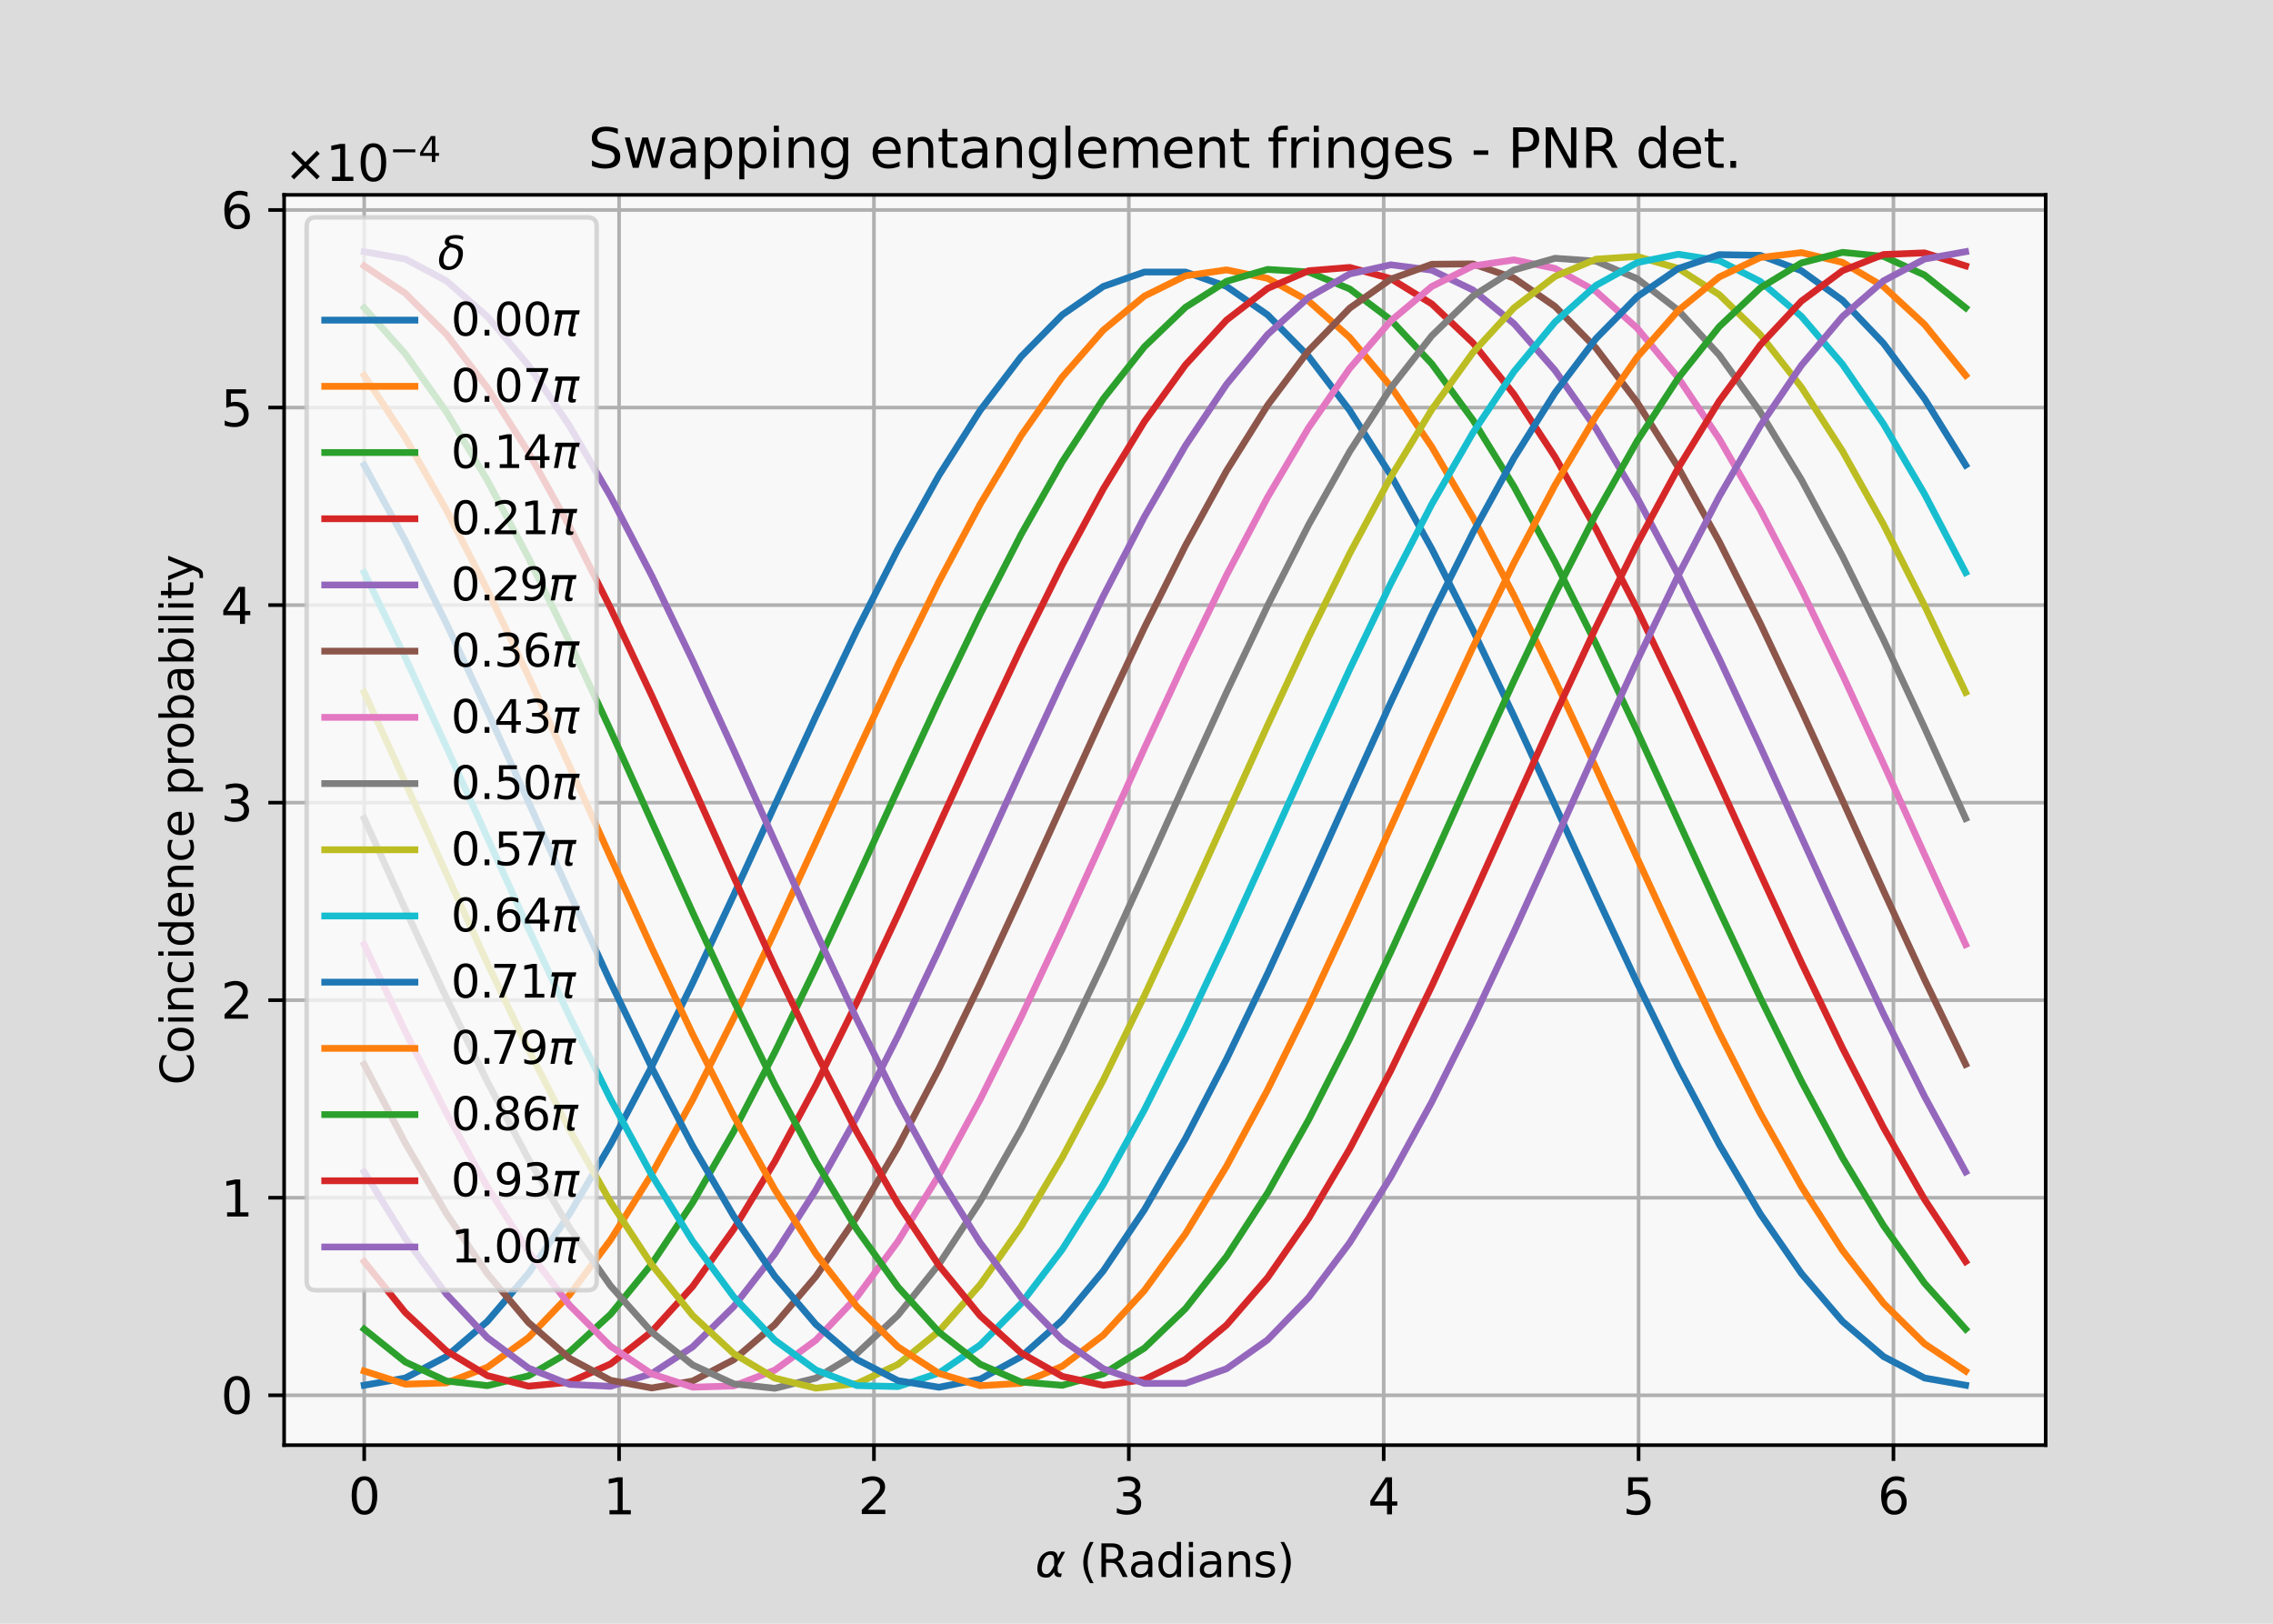 <?xml version="1.0" encoding="utf-8" standalone="no"?>
<!DOCTYPE svg PUBLIC "-//W3C//DTD SVG 1.1//EN"
  "http://www.w3.org/Graphics/SVG/1.1/DTD/svg11.dtd">
<svg xmlns:xlink="http://www.w3.org/1999/xlink" width="504pt" height="360pt" viewBox="0 0 504 360" xmlns="http://www.w3.org/2000/svg" version="1.1">
 <defs>
  <style type="text/css">*{stroke-linejoin: round; stroke-linecap: butt}</style>
 </defs>
 <g id="figure_1">
  <g id="patch_1">
   <path d="M 0 360 
L 504 360 
L 504 0 
L 0 0 
z
" style="fill: #dcdcdc"/>
  </g>
  <g id="axes_1">
   <g id="patch_2">
    <path d="M 63 320.4 
L 453.6 320.4 
L 453.6 43.2 
L 63 43.2 
z
" style="fill: #f8f8f8"/>
   </g>
   <g id="matplotlib.axis_1">
    <g id="xtick_1">
     <g id="line2d_1">
      <path d="M 80.755 320.4 
L 80.755 43.2 
" clip-path="url(#p6827770c0c)" style="fill: none; stroke: #b0b0b0; stroke-width: 0.8; stroke-linecap: square"/>
     </g>
     <g id="line2d_2">
      <defs>
       <path id="m69d42d9e24" d="M 0 0 
L 0 3.5 
" style="stroke: #000000; stroke-width: 0.8"/>
      </defs>
      <g>
       <use xlink:href="#m69d42d9e24" x="80.755" y="320.4" style="stroke: #000000; stroke-width: 0.8"/>
      </g>
     </g>
     <g id="text_1">
      <!-- $\mathdefault{0}$ -->
      <g transform="translate(77.235 335.758) scale(0.11 -0.11)">
       <defs>
        <path id="DejaVuSans-30" d="M 2034 4250 
Q 1547 4250 1301 3770 
Q 1056 3291 1056 2328 
Q 1056 1369 1301 889 
Q 1547 409 2034 409 
Q 2525 409 2770 889 
Q 3016 1369 3016 2328 
Q 3016 3291 2770 3770 
Q 2525 4250 2034 4250 
z
M 2034 4750 
Q 2819 4750 3233 4129 
Q 3647 3509 3647 2328 
Q 3647 1150 3233 529 
Q 2819 -91 2034 -91 
Q 1250 -91 836 529 
Q 422 1150 422 2328 
Q 422 3509 836 4129 
Q 1250 4750 2034 4750 
z
" transform="scale(0.016)"/>
       </defs>
       <use xlink:href="#DejaVuSans-30" transform="translate(0 0.781)"/>
      </g>
     </g>
    </g>
    <g id="xtick_2">
     <g id="line2d_3">
      <path d="M 137.269 320.4 
L 137.269 43.2 
" clip-path="url(#p6827770c0c)" style="fill: none; stroke: #b0b0b0; stroke-width: 0.8; stroke-linecap: square"/>
     </g>
     <g id="line2d_4">
      <g>
       <use xlink:href="#m69d42d9e24" x="137.269" y="320.4" style="stroke: #000000; stroke-width: 0.8"/>
      </g>
     </g>
     <g id="text_2">
      <!-- $\mathdefault{1}$ -->
      <g transform="translate(133.749 335.758) scale(0.11 -0.11)">
       <defs>
        <path id="DejaVuSans-31" d="M 794 531 
L 1825 531 
L 1825 4091 
L 703 3866 
L 703 4441 
L 1819 4666 
L 2450 4666 
L 2450 531 
L 3481 531 
L 3481 0 
L 794 0 
L 794 531 
z
" transform="scale(0.016)"/>
       </defs>
       <use xlink:href="#DejaVuSans-31" transform="translate(0 0.094)"/>
      </g>
     </g>
    </g>
    <g id="xtick_3">
     <g id="line2d_5">
      <path d="M 193.783 320.4 
L 193.783 43.2 
" clip-path="url(#p6827770c0c)" style="fill: none; stroke: #b0b0b0; stroke-width: 0.8; stroke-linecap: square"/>
     </g>
     <g id="line2d_6">
      <g>
       <use xlink:href="#m69d42d9e24" x="193.783" y="320.4" style="stroke: #000000; stroke-width: 0.8"/>
      </g>
     </g>
     <g id="text_3">
      <!-- $\mathdefault{2}$ -->
      <g transform="translate(190.263 335.758) scale(0.11 -0.11)">
       <defs>
        <path id="DejaVuSans-32" d="M 1228 531 
L 3431 531 
L 3431 0 
L 469 0 
L 469 531 
Q 828 903 1448 1529 
Q 2069 2156 2228 2338 
Q 2531 2678 2651 2914 
Q 2772 3150 2772 3378 
Q 2772 3750 2511 3984 
Q 2250 4219 1831 4219 
Q 1534 4219 1204 4116 
Q 875 4013 500 3803 
L 500 4441 
Q 881 4594 1212 4672 
Q 1544 4750 1819 4750 
Q 2544 4750 2975 4387 
Q 3406 4025 3406 3419 
Q 3406 3131 3298 2873 
Q 3191 2616 2906 2266 
Q 2828 2175 2409 1742 
Q 1991 1309 1228 531 
z
" transform="scale(0.016)"/>
       </defs>
       <use xlink:href="#DejaVuSans-32" transform="translate(0 0.781)"/>
      </g>
     </g>
    </g>
    <g id="xtick_4">
     <g id="line2d_7">
      <path d="M 250.298 320.4 
L 250.298 43.2 
" clip-path="url(#p6827770c0c)" style="fill: none; stroke: #b0b0b0; stroke-width: 0.8; stroke-linecap: square"/>
     </g>
     <g id="line2d_8">
      <g>
       <use xlink:href="#m69d42d9e24" x="250.298" y="320.4" style="stroke: #000000; stroke-width: 0.8"/>
      </g>
     </g>
     <g id="text_4">
      <!-- $\mathdefault{3}$ -->
      <g transform="translate(246.778 335.758) scale(0.11 -0.11)">
       <defs>
        <path id="DejaVuSans-33" d="M 2597 2516 
Q 3050 2419 3304 2112 
Q 3559 1806 3559 1356 
Q 3559 666 3084 287 
Q 2609 -91 1734 -91 
Q 1441 -91 1130 -33 
Q 819 25 488 141 
L 488 750 
Q 750 597 1062 519 
Q 1375 441 1716 441 
Q 2309 441 2620 675 
Q 2931 909 2931 1356 
Q 2931 1769 2642 2001 
Q 2353 2234 1838 2234 
L 1294 2234 
L 1294 2753 
L 1863 2753 
Q 2328 2753 2575 2939 
Q 2822 3125 2822 3475 
Q 2822 3834 2567 4026 
Q 2313 4219 1838 4219 
Q 1578 4219 1281 4162 
Q 984 4106 628 3988 
L 628 4550 
Q 988 4650 1302 4700 
Q 1616 4750 1894 4750 
Q 2613 4750 3031 4423 
Q 3450 4097 3450 3541 
Q 3450 3153 3228 2886 
Q 3006 2619 2597 2516 
z
" transform="scale(0.016)"/>
       </defs>
       <use xlink:href="#DejaVuSans-33" transform="translate(0 0.781)"/>
      </g>
     </g>
    </g>
    <g id="xtick_5">
     <g id="line2d_9">
      <path d="M 306.812 320.4 
L 306.812 43.2 
" clip-path="url(#p6827770c0c)" style="fill: none; stroke: #b0b0b0; stroke-width: 0.8; stroke-linecap: square"/>
     </g>
     <g id="line2d_10">
      <g>
       <use xlink:href="#m69d42d9e24" x="306.812" y="320.4" style="stroke: #000000; stroke-width: 0.8"/>
      </g>
     </g>
     <g id="text_5">
      <!-- $\mathdefault{4}$ -->
      <g transform="translate(303.292 335.758) scale(0.11 -0.11)">
       <defs>
        <path id="DejaVuSans-34" d="M 2419 4116 
L 825 1625 
L 2419 1625 
L 2419 4116 
z
M 2253 4666 
L 3047 4666 
L 3047 1625 
L 3713 1625 
L 3713 1100 
L 3047 1100 
L 3047 0 
L 2419 0 
L 2419 1100 
L 313 1100 
L 313 1709 
L 2253 4666 
z
" transform="scale(0.016)"/>
       </defs>
       <use xlink:href="#DejaVuSans-34" transform="translate(0 0.094)"/>
      </g>
     </g>
    </g>
    <g id="xtick_6">
     <g id="line2d_11">
      <path d="M 363.327 320.4 
L 363.327 43.2 
" clip-path="url(#p6827770c0c)" style="fill: none; stroke: #b0b0b0; stroke-width: 0.8; stroke-linecap: square"/>
     </g>
     <g id="line2d_12">
      <g>
       <use xlink:href="#m69d42d9e24" x="363.327" y="320.4" style="stroke: #000000; stroke-width: 0.8"/>
      </g>
     </g>
     <g id="text_6">
      <!-- $\mathdefault{5}$ -->
      <g transform="translate(359.807 335.758) scale(0.11 -0.11)">
       <defs>
        <path id="DejaVuSans-35" d="M 691 4666 
L 3169 4666 
L 3169 4134 
L 1269 4134 
L 1269 2991 
Q 1406 3038 1543 3061 
Q 1681 3084 1819 3084 
Q 2600 3084 3056 2656 
Q 3513 2228 3513 1497 
Q 3513 744 3044 326 
Q 2575 -91 1722 -91 
Q 1428 -91 1123 -41 
Q 819 9 494 109 
L 494 744 
Q 775 591 1075 516 
Q 1375 441 1709 441 
Q 2250 441 2565 725 
Q 2881 1009 2881 1497 
Q 2881 1984 2565 2268 
Q 2250 2553 1709 2553 
Q 1456 2553 1204 2497 
Q 953 2441 691 2322 
L 691 4666 
z
" transform="scale(0.016)"/>
       </defs>
       <use xlink:href="#DejaVuSans-35" transform="translate(0 0.094)"/>
      </g>
     </g>
    </g>
    <g id="xtick_7">
     <g id="line2d_13">
      <path d="M 419.841 320.4 
L 419.841 43.2 
" clip-path="url(#p6827770c0c)" style="fill: none; stroke: #b0b0b0; stroke-width: 0.8; stroke-linecap: square"/>
     </g>
     <g id="line2d_14">
      <g>
       <use xlink:href="#m69d42d9e24" x="419.841" y="320.4" style="stroke: #000000; stroke-width: 0.8"/>
      </g>
     </g>
     <g id="text_7">
      <!-- $\mathdefault{6}$ -->
      <g transform="translate(416.321 335.758) scale(0.11 -0.11)">
       <defs>
        <path id="DejaVuSans-36" d="M 2113 2584 
Q 1688 2584 1439 2293 
Q 1191 2003 1191 1497 
Q 1191 994 1439 701 
Q 1688 409 2113 409 
Q 2538 409 2786 701 
Q 3034 994 3034 1497 
Q 3034 2003 2786 2293 
Q 2538 2584 2113 2584 
z
M 3366 4563 
L 3366 3988 
Q 3128 4100 2886 4159 
Q 2644 4219 2406 4219 
Q 1781 4219 1451 3797 
Q 1122 3375 1075 2522 
Q 1259 2794 1537 2939 
Q 1816 3084 2150 3084 
Q 2853 3084 3261 2657 
Q 3669 2231 3669 1497 
Q 3669 778 3244 343 
Q 2819 -91 2113 -91 
Q 1303 -91 875 529 
Q 447 1150 447 2328 
Q 447 3434 972 4092 
Q 1497 4750 2381 4750 
Q 2619 4750 2861 4703 
Q 3103 4656 3366 4563 
z
" transform="scale(0.016)"/>
       </defs>
       <use xlink:href="#DejaVuSans-36" transform="translate(0 0.781)"/>
      </g>
     </g>
    </g>
    <g id="text_8">
     <!-- $\alpha$ (Radians) -->
     <g transform="translate(229.55 349.644) scale(0.1 -0.1)">
      <defs>
       <path id="DejaVuSans-Oblique-3b1" d="M 2619 1628 
L 2622 2350 
Q 2625 3088 2069 3091 
Q 1653 3094 1394 2747 
Q 1069 2319 959 1747 
Q 825 1059 994 731 
Q 1169 397 1547 397 
Q 1966 397 2319 1063 
L 2619 1628 
z
M 2166 3578 
Q 3141 3594 3128 2584 
Q 3128 2584 3616 3500 
L 4128 3500 
L 3119 1603 
L 3109 919 
Q 3109 766 3194 638 
Q 3291 488 3391 488 
L 3669 488 
L 3575 0 
L 3228 0 
Q 2934 0 2722 263 
Q 2622 394 2619 669 
Q 2416 334 2066 50 
Q 1900 -81 1453 -78 
Q 722 -72 456 397 
Q 184 884 353 1747 
Q 534 2675 1009 3097 
Q 1544 3569 2166 3578 
z
" transform="scale(0.016)"/>
       <path id="DejaVuSans-20" transform="scale(0.016)"/>
       <path id="DejaVuSans-28" d="M 1984 4856 
Q 1566 4138 1362 3434 
Q 1159 2731 1159 2009 
Q 1159 1288 1364 580 
Q 1569 -128 1984 -844 
L 1484 -844 
Q 1016 -109 783 600 
Q 550 1309 550 2009 
Q 550 2706 781 3412 
Q 1013 4119 1484 4856 
L 1984 4856 
z
" transform="scale(0.016)"/>
       <path id="DejaVuSans-52" d="M 2841 2188 
Q 3044 2119 3236 1894 
Q 3428 1669 3622 1275 
L 4263 0 
L 3584 0 
L 2988 1197 
Q 2756 1666 2539 1819 
Q 2322 1972 1947 1972 
L 1259 1972 
L 1259 0 
L 628 0 
L 628 4666 
L 2053 4666 
Q 2853 4666 3247 4331 
Q 3641 3997 3641 3322 
Q 3641 2881 3436 2590 
Q 3231 2300 2841 2188 
z
M 1259 4147 
L 1259 2491 
L 2053 2491 
Q 2509 2491 2742 2702 
Q 2975 2913 2975 3322 
Q 2975 3731 2742 3939 
Q 2509 4147 2053 4147 
L 1259 4147 
z
" transform="scale(0.016)"/>
       <path id="DejaVuSans-61" d="M 2194 1759 
Q 1497 1759 1228 1600 
Q 959 1441 959 1056 
Q 959 750 1161 570 
Q 1363 391 1709 391 
Q 2188 391 2477 730 
Q 2766 1069 2766 1631 
L 2766 1759 
L 2194 1759 
z
M 3341 1997 
L 3341 0 
L 2766 0 
L 2766 531 
Q 2569 213 2275 61 
Q 1981 -91 1556 -91 
Q 1019 -91 701 211 
Q 384 513 384 1019 
Q 384 1609 779 1909 
Q 1175 2209 1959 2209 
L 2766 2209 
L 2766 2266 
Q 2766 2663 2505 2880 
Q 2244 3097 1772 3097 
Q 1472 3097 1187 3025 
Q 903 2953 641 2809 
L 641 3341 
Q 956 3463 1253 3523 
Q 1550 3584 1831 3584 
Q 2591 3584 2966 3190 
Q 3341 2797 3341 1997 
z
" transform="scale(0.016)"/>
       <path id="DejaVuSans-64" d="M 2906 2969 
L 2906 4863 
L 3481 4863 
L 3481 0 
L 2906 0 
L 2906 525 
Q 2725 213 2448 61 
Q 2172 -91 1784 -91 
Q 1150 -91 751 415 
Q 353 922 353 1747 
Q 353 2572 751 3078 
Q 1150 3584 1784 3584 
Q 2172 3584 2448 3432 
Q 2725 3281 2906 2969 
z
M 947 1747 
Q 947 1113 1208 752 
Q 1469 391 1925 391 
Q 2381 391 2643 752 
Q 2906 1113 2906 1747 
Q 2906 2381 2643 2742 
Q 2381 3103 1925 3103 
Q 1469 3103 1208 2742 
Q 947 2381 947 1747 
z
" transform="scale(0.016)"/>
       <path id="DejaVuSans-69" d="M 603 3500 
L 1178 3500 
L 1178 0 
L 603 0 
L 603 3500 
z
M 603 4863 
L 1178 4863 
L 1178 4134 
L 603 4134 
L 603 4863 
z
" transform="scale(0.016)"/>
       <path id="DejaVuSans-6e" d="M 3513 2113 
L 3513 0 
L 2938 0 
L 2938 2094 
Q 2938 2591 2744 2837 
Q 2550 3084 2163 3084 
Q 1697 3084 1428 2787 
Q 1159 2491 1159 1978 
L 1159 0 
L 581 0 
L 581 3500 
L 1159 3500 
L 1159 2956 
Q 1366 3272 1645 3428 
Q 1925 3584 2291 3584 
Q 2894 3584 3203 3211 
Q 3513 2838 3513 2113 
z
" transform="scale(0.016)"/>
       <path id="DejaVuSans-73" d="M 2834 3397 
L 2834 2853 
Q 2591 2978 2328 3040 
Q 2066 3103 1784 3103 
Q 1356 3103 1142 2972 
Q 928 2841 928 2578 
Q 928 2378 1081 2264 
Q 1234 2150 1697 2047 
L 1894 2003 
Q 2506 1872 2764 1633 
Q 3022 1394 3022 966 
Q 3022 478 2636 193 
Q 2250 -91 1575 -91 
Q 1294 -91 989 -36 
Q 684 19 347 128 
L 347 722 
Q 666 556 975 473 
Q 1284 391 1588 391 
Q 1994 391 2212 530 
Q 2431 669 2431 922 
Q 2431 1156 2273 1281 
Q 2116 1406 1581 1522 
L 1381 1569 
Q 847 1681 609 1914 
Q 372 2147 372 2553 
Q 372 3047 722 3315 
Q 1072 3584 1716 3584 
Q 2034 3584 2315 3537 
Q 2597 3491 2834 3397 
z
" transform="scale(0.016)"/>
       <path id="DejaVuSans-29" d="M 513 4856 
L 1013 4856 
Q 1481 4119 1714 3412 
Q 1947 2706 1947 2009 
Q 1947 1309 1714 600 
Q 1481 -109 1013 -844 
L 513 -844 
Q 928 -128 1133 580 
Q 1338 1288 1338 2009 
Q 1338 2731 1133 3434 
Q 928 4138 513 4856 
z
" transform="scale(0.016)"/>
      </defs>
      <use xlink:href="#DejaVuSans-Oblique-3b1" transform="translate(0 0.016)"/>
      <use xlink:href="#DejaVuSans-20" transform="translate(65.918 0.016)"/>
      <use xlink:href="#DejaVuSans-28" transform="translate(97.705 0.016)"/>
      <use xlink:href="#DejaVuSans-52" transform="translate(136.719 0.016)"/>
      <use xlink:href="#DejaVuSans-61" transform="translate(206.201 0.016)"/>
      <use xlink:href="#DejaVuSans-64" transform="translate(267.48 0.016)"/>
      <use xlink:href="#DejaVuSans-69" transform="translate(330.957 0.016)"/>
      <use xlink:href="#DejaVuSans-61" transform="translate(358.74 0.016)"/>
      <use xlink:href="#DejaVuSans-6e" transform="translate(420.02 0.016)"/>
      <use xlink:href="#DejaVuSans-73" transform="translate(483.398 0.016)"/>
      <use xlink:href="#DejaVuSans-29" transform="translate(535.498 0.016)"/>
     </g>
    </g>
   </g>
   <g id="matplotlib.axis_2">
    <g id="ytick_1">
     <g id="line2d_15">
      <path d="M 63 309.345 
L 453.6 309.345 
" clip-path="url(#p6827770c0c)" style="fill: none; stroke: #b0b0b0; stroke-width: 0.8; stroke-linecap: square"/>
     </g>
     <g id="line2d_16">
      <defs>
       <path id="m223b03f56e" d="M 0 0 
L -3.5 0 
" style="stroke: #000000; stroke-width: 0.8"/>
      </defs>
      <g>
       <use xlink:href="#m223b03f56e" x="63" y="309.345" style="stroke: #000000; stroke-width: 0.8"/>
      </g>
     </g>
     <g id="text_9">
      <!-- $\mathdefault{0}$ -->
      <g transform="translate(48.96 313.524) scale(0.11 -0.11)">
       <use xlink:href="#DejaVuSans-30" transform="translate(0 0.781)"/>
      </g>
     </g>
    </g>
    <g id="ytick_2">
     <g id="line2d_17">
      <path d="M 63 265.547 
L 453.6 265.547 
" clip-path="url(#p6827770c0c)" style="fill: none; stroke: #b0b0b0; stroke-width: 0.8; stroke-linecap: square"/>
     </g>
     <g id="line2d_18">
      <g>
       <use xlink:href="#m223b03f56e" x="63" y="265.547" style="stroke: #000000; stroke-width: 0.8"/>
      </g>
     </g>
     <g id="text_10">
      <!-- $\mathdefault{1}$ -->
      <g transform="translate(48.96 269.727) scale(0.11 -0.11)">
       <use xlink:href="#DejaVuSans-31" transform="translate(0 0.094)"/>
      </g>
     </g>
    </g>
    <g id="ytick_3">
     <g id="line2d_19">
      <path d="M 63 221.75 
L 453.6 221.75 
" clip-path="url(#p6827770c0c)" style="fill: none; stroke: #b0b0b0; stroke-width: 0.8; stroke-linecap: square"/>
     </g>
     <g id="line2d_20">
      <g>
       <use xlink:href="#m223b03f56e" x="63" y="221.75" style="stroke: #000000; stroke-width: 0.8"/>
      </g>
     </g>
     <g id="text_11">
      <!-- $\mathdefault{2}$ -->
      <g transform="translate(48.96 225.929) scale(0.11 -0.11)">
       <use xlink:href="#DejaVuSans-32" transform="translate(0 0.781)"/>
      </g>
     </g>
    </g>
    <g id="ytick_4">
     <g id="line2d_21">
      <path d="M 63 177.952 
L 453.6 177.952 
" clip-path="url(#p6827770c0c)" style="fill: none; stroke: #b0b0b0; stroke-width: 0.8; stroke-linecap: square"/>
     </g>
     <g id="line2d_22">
      <g>
       <use xlink:href="#m223b03f56e" x="63" y="177.952" style="stroke: #000000; stroke-width: 0.8"/>
      </g>
     </g>
     <g id="text_12">
      <!-- $\mathdefault{3}$ -->
      <g transform="translate(48.96 182.131) scale(0.11 -0.11)">
       <use xlink:href="#DejaVuSans-33" transform="translate(0 0.781)"/>
      </g>
     </g>
    </g>
    <g id="ytick_5">
     <g id="line2d_23">
      <path d="M 63 134.155 
L 453.6 134.155 
" clip-path="url(#p6827770c0c)" style="fill: none; stroke: #b0b0b0; stroke-width: 0.8; stroke-linecap: square"/>
     </g>
     <g id="line2d_24">
      <g>
       <use xlink:href="#m223b03f56e" x="63" y="134.155" style="stroke: #000000; stroke-width: 0.8"/>
      </g>
     </g>
     <g id="text_13">
      <!-- $\mathdefault{4}$ -->
      <g transform="translate(48.96 138.334) scale(0.11 -0.11)">
       <use xlink:href="#DejaVuSans-34" transform="translate(0 0.094)"/>
      </g>
     </g>
    </g>
    <g id="ytick_6">
     <g id="line2d_25">
      <path d="M 63 90.357 
L 453.6 90.357 
" clip-path="url(#p6827770c0c)" style="fill: none; stroke: #b0b0b0; stroke-width: 0.8; stroke-linecap: square"/>
     </g>
     <g id="line2d_26">
      <g>
       <use xlink:href="#m223b03f56e" x="63" y="90.357" style="stroke: #000000; stroke-width: 0.8"/>
      </g>
     </g>
     <g id="text_14">
      <!-- $\mathdefault{5}$ -->
      <g transform="translate(48.96 94.536) scale(0.11 -0.11)">
       <use xlink:href="#DejaVuSans-35" transform="translate(0 0.094)"/>
      </g>
     </g>
    </g>
    <g id="ytick_7">
     <g id="line2d_27">
      <path d="M 63 46.559 
L 453.6 46.559 
" clip-path="url(#p6827770c0c)" style="fill: none; stroke: #b0b0b0; stroke-width: 0.8; stroke-linecap: square"/>
     </g>
     <g id="line2d_28">
      <g>
       <use xlink:href="#m223b03f56e" x="63" y="46.559" style="stroke: #000000; stroke-width: 0.8"/>
      </g>
     </g>
     <g id="text_15">
      <!-- $\mathdefault{6}$ -->
      <g transform="translate(48.96 50.739) scale(0.11 -0.11)">
       <use xlink:href="#DejaVuSans-36" transform="translate(0 0.781)"/>
      </g>
     </g>
    </g>
    <g id="text_16">
     <!-- Coincidence probability -->
     <g transform="translate(42.88 240.557) rotate(-90) scale(0.1 -0.1)">
      <defs>
       <path id="DejaVuSans-43" d="M 4122 4306 
L 4122 3641 
Q 3803 3938 3442 4084 
Q 3081 4231 2675 4231 
Q 1875 4231 1450 3742 
Q 1025 3253 1025 2328 
Q 1025 1406 1450 917 
Q 1875 428 2675 428 
Q 3081 428 3442 575 
Q 3803 722 4122 1019 
L 4122 359 
Q 3791 134 3420 21 
Q 3050 -91 2638 -91 
Q 1578 -91 968 557 
Q 359 1206 359 2328 
Q 359 3453 968 4101 
Q 1578 4750 2638 4750 
Q 3056 4750 3426 4639 
Q 3797 4528 4122 4306 
z
" transform="scale(0.016)"/>
       <path id="DejaVuSans-6f" d="M 1959 3097 
Q 1497 3097 1228 2736 
Q 959 2375 959 1747 
Q 959 1119 1226 758 
Q 1494 397 1959 397 
Q 2419 397 2687 759 
Q 2956 1122 2956 1747 
Q 2956 2369 2687 2733 
Q 2419 3097 1959 3097 
z
M 1959 3584 
Q 2709 3584 3137 3096 
Q 3566 2609 3566 1747 
Q 3566 888 3137 398 
Q 2709 -91 1959 -91 
Q 1206 -91 779 398 
Q 353 888 353 1747 
Q 353 2609 779 3096 
Q 1206 3584 1959 3584 
z
" transform="scale(0.016)"/>
       <path id="DejaVuSans-63" d="M 3122 3366 
L 3122 2828 
Q 2878 2963 2633 3030 
Q 2388 3097 2138 3097 
Q 1578 3097 1268 2742 
Q 959 2388 959 1747 
Q 959 1106 1268 751 
Q 1578 397 2138 397 
Q 2388 397 2633 464 
Q 2878 531 3122 666 
L 3122 134 
Q 2881 22 2623 -34 
Q 2366 -91 2075 -91 
Q 1284 -91 818 406 
Q 353 903 353 1747 
Q 353 2603 823 3093 
Q 1294 3584 2113 3584 
Q 2378 3584 2631 3529 
Q 2884 3475 3122 3366 
z
" transform="scale(0.016)"/>
       <path id="DejaVuSans-65" d="M 3597 1894 
L 3597 1613 
L 953 1613 
Q 991 1019 1311 708 
Q 1631 397 2203 397 
Q 2534 397 2845 478 
Q 3156 559 3463 722 
L 3463 178 
Q 3153 47 2828 -22 
Q 2503 -91 2169 -91 
Q 1331 -91 842 396 
Q 353 884 353 1716 
Q 353 2575 817 3079 
Q 1281 3584 2069 3584 
Q 2775 3584 3186 3129 
Q 3597 2675 3597 1894 
z
M 3022 2063 
Q 3016 2534 2758 2815 
Q 2500 3097 2075 3097 
Q 1594 3097 1305 2825 
Q 1016 2553 972 2059 
L 3022 2063 
z
" transform="scale(0.016)"/>
       <path id="DejaVuSans-70" d="M 1159 525 
L 1159 -1331 
L 581 -1331 
L 581 3500 
L 1159 3500 
L 1159 2969 
Q 1341 3281 1617 3432 
Q 1894 3584 2278 3584 
Q 2916 3584 3314 3078 
Q 3713 2572 3713 1747 
Q 3713 922 3314 415 
Q 2916 -91 2278 -91 
Q 1894 -91 1617 61 
Q 1341 213 1159 525 
z
M 3116 1747 
Q 3116 2381 2855 2742 
Q 2594 3103 2138 3103 
Q 1681 3103 1420 2742 
Q 1159 2381 1159 1747 
Q 1159 1113 1420 752 
Q 1681 391 2138 391 
Q 2594 391 2855 752 
Q 3116 1113 3116 1747 
z
" transform="scale(0.016)"/>
       <path id="DejaVuSans-72" d="M 2631 2963 
Q 2534 3019 2420 3045 
Q 2306 3072 2169 3072 
Q 1681 3072 1420 2755 
Q 1159 2438 1159 1844 
L 1159 0 
L 581 0 
L 581 3500 
L 1159 3500 
L 1159 2956 
Q 1341 3275 1631 3429 
Q 1922 3584 2338 3584 
Q 2397 3584 2469 3576 
Q 2541 3569 2628 3553 
L 2631 2963 
z
" transform="scale(0.016)"/>
       <path id="DejaVuSans-62" d="M 3116 1747 
Q 3116 2381 2855 2742 
Q 2594 3103 2138 3103 
Q 1681 3103 1420 2742 
Q 1159 2381 1159 1747 
Q 1159 1113 1420 752 
Q 1681 391 2138 391 
Q 2594 391 2855 752 
Q 3116 1113 3116 1747 
z
M 1159 2969 
Q 1341 3281 1617 3432 
Q 1894 3584 2278 3584 
Q 2916 3584 3314 3078 
Q 3713 2572 3713 1747 
Q 3713 922 3314 415 
Q 2916 -91 2278 -91 
Q 1894 -91 1617 61 
Q 1341 213 1159 525 
L 1159 0 
L 581 0 
L 581 4863 
L 1159 4863 
L 1159 2969 
z
" transform="scale(0.016)"/>
       <path id="DejaVuSans-6c" d="M 603 4863 
L 1178 4863 
L 1178 0 
L 603 0 
L 603 4863 
z
" transform="scale(0.016)"/>
       <path id="DejaVuSans-74" d="M 1172 4494 
L 1172 3500 
L 2356 3500 
L 2356 3053 
L 1172 3053 
L 1172 1153 
Q 1172 725 1289 603 
Q 1406 481 1766 481 
L 2356 481 
L 2356 0 
L 1766 0 
Q 1100 0 847 248 
Q 594 497 594 1153 
L 594 3053 
L 172 3053 
L 172 3500 
L 594 3500 
L 594 4494 
L 1172 4494 
z
" transform="scale(0.016)"/>
       <path id="DejaVuSans-79" d="M 2059 -325 
Q 1816 -950 1584 -1140 
Q 1353 -1331 966 -1331 
L 506 -1331 
L 506 -850 
L 844 -850 
Q 1081 -850 1212 -737 
Q 1344 -625 1503 -206 
L 1606 56 
L 191 3500 
L 800 3500 
L 1894 763 
L 2988 3500 
L 3597 3500 
L 2059 -325 
z
" transform="scale(0.016)"/>
      </defs>
      <use xlink:href="#DejaVuSans-43"/>
      <use xlink:href="#DejaVuSans-6f" x="69.824"/>
      <use xlink:href="#DejaVuSans-69" x="131.006"/>
      <use xlink:href="#DejaVuSans-6e" x="158.789"/>
      <use xlink:href="#DejaVuSans-63" x="222.168"/>
      <use xlink:href="#DejaVuSans-69" x="277.148"/>
      <use xlink:href="#DejaVuSans-64" x="304.932"/>
      <use xlink:href="#DejaVuSans-65" x="368.408"/>
      <use xlink:href="#DejaVuSans-6e" x="429.932"/>
      <use xlink:href="#DejaVuSans-63" x="493.311"/>
      <use xlink:href="#DejaVuSans-65" x="548.291"/>
      <use xlink:href="#DejaVuSans-20" x="609.814"/>
      <use xlink:href="#DejaVuSans-70" x="641.602"/>
      <use xlink:href="#DejaVuSans-72" x="705.078"/>
      <use xlink:href="#DejaVuSans-6f" x="743.941"/>
      <use xlink:href="#DejaVuSans-62" x="805.123"/>
      <use xlink:href="#DejaVuSans-61" x="868.6"/>
      <use xlink:href="#DejaVuSans-62" x="929.879"/>
      <use xlink:href="#DejaVuSans-69" x="993.355"/>
      <use xlink:href="#DejaVuSans-6c" x="1021.139"/>
      <use xlink:href="#DejaVuSans-69" x="1048.922"/>
      <use xlink:href="#DejaVuSans-74" x="1076.705"/>
      <use xlink:href="#DejaVuSans-79" x="1115.914"/>
     </g>
    </g>
    <g id="text_17">
     <!-- $\times\mathdefault{10^{−4}}\mathdefault{}$ -->
     <g transform="translate(63 40.2) scale(0.11 -0.11)">
      <defs>
       <path id="DejaVuSans-d7" d="M 4488 3438 
L 3059 2003 
L 4488 575 
L 4116 197 
L 2681 1631 
L 1247 197 
L 878 575 
L 2303 2003 
L 878 3438 
L 1247 3816 
L 2681 2381 
L 4116 3816 
L 4488 3438 
z
" transform="scale(0.016)"/>
       <path id="DejaVuSans-2212" d="M 678 2272 
L 4684 2272 
L 4684 1741 
L 678 1741 
L 678 2272 
z
" transform="scale(0.016)"/>
      </defs>
      <use xlink:href="#DejaVuSans-d7" transform="translate(0 0.684)"/>
      <use xlink:href="#DejaVuSans-31" transform="translate(83.789 0.684)"/>
      <use xlink:href="#DejaVuSans-30" transform="translate(147.412 0.684)"/>
      <use xlink:href="#DejaVuSans-2212" transform="translate(211.992 38.966) scale(0.7)"/>
      <use xlink:href="#DejaVuSans-34" transform="translate(270.645 38.966) scale(0.7)"/>
     </g>
    </g>
   </g>
   <g id="line2d_29">
    <path d="M 80.755 307.123 
L 89.859 305.522 
L 98.964 300.761 
L 108.069 292.964 
L 117.174 282.332 
L 126.279 269.141 
L 135.384 253.733 
L 144.489 236.505 
L 153.594 217.906 
L 162.699 198.415 
L 171.803 178.539 
L 180.908 158.792 
L 190.013 139.685 
L 199.118 121.713 
L 208.223 105.342 
L 217.328 90.996 
L 226.433 79.046 
L 235.538 69.801 
L 244.643 63.502 
L 253.748 60.311 
L 262.852 60.311 
L 271.957 63.502 
L 281.062 69.801 
L 290.167 79.046 
L 299.272 90.996 
L 308.377 105.342 
L 317.482 121.713 
L 326.587 139.685 
L 335.692 158.792 
L 344.797 178.539 
L 353.901 198.415 
L 363.006 217.906 
L 372.111 236.505 
L 381.216 253.733 
L 390.321 269.141 
L 399.426 282.332 
L 408.531 292.964 
L 417.636 300.761 
L 426.741 305.522 
L 435.845 307.123 
" clip-path="url(#p6827770c0c)" style="fill: none; stroke: #1f77b4; stroke-width: 1.5; stroke-linecap: square"/>
   </g>
   <g id="line2d_30">
    <path d="M 80.755 303.972 
L 89.859 306.887 
L 98.964 306.606 
L 108.069 303.136 
L 117.174 296.568 
L 126.279 287.071 
L 135.384 274.891 
L 144.489 260.344 
L 153.594 243.807 
L 162.699 225.707 
L 171.803 206.514 
L 180.908 186.725 
L 190.013 166.852 
L 199.118 147.41 
L 208.223 128.902 
L 217.328 111.809 
L 226.433 96.571 
L 235.538 83.585 
L 244.643 73.186 
L 253.748 65.645 
L 262.852 61.155 
L 271.957 59.834 
L 281.062 61.715 
L 290.167 66.75 
L 299.272 74.809 
L 308.377 85.683 
L 317.482 99.09 
L 326.587 114.682 
L 335.692 132.057 
L 344.797 150.764 
L 353.901 170.319 
L 363.006 190.214 
L 372.111 209.936 
L 381.216 228.972 
L 390.321 246.831 
L 399.426 263.049 
L 408.531 277.207 
L 417.636 288.937 
L 426.741 297.937 
L 435.845 303.972 
" clip-path="url(#p6827770c0c)" style="fill: none; stroke: #ff7f0e; stroke-width: 1.5; stroke-linecap: square"/>
   </g>
   <g id="line2d_31">
    <path d="M 80.755 294.678 
L 89.859 301.963 
L 98.964 306.178 
L 108.069 307.213 
L 117.174 305.042 
L 126.279 299.721 
L 135.384 291.387 
L 144.489 280.257 
L 153.594 266.619 
L 162.699 250.826 
L 171.803 233.287 
L 180.908 214.456 
L 190.013 194.822 
L 199.118 174.892 
L 208.223 155.182 
L 217.328 136.204 
L 226.433 118.449 
L 235.538 102.376 
L 244.643 88.402 
L 253.748 76.889 
L 262.852 68.135 
L 271.957 62.366 
L 281.062 59.733 
L 290.167 60.303 
L 299.272 64.061 
L 308.377 70.91 
L 317.482 80.674 
L 326.587 93.098 
L 335.692 107.862 
L 344.797 124.582 
L 353.901 142.826 
L 363.006 162.121 
L 372.111 181.968 
L 381.216 201.852 
L 390.321 221.259 
L 399.426 239.685 
L 408.531 256.654 
L 417.636 271.726 
L 426.741 284.512 
L 435.845 294.678 
" clip-path="url(#p6827770c0c)" style="fill: none; stroke: #2ca02c; stroke-width: 1.5; stroke-linecap: square"/>
   </g>
   <g id="line2d_32">
    <path d="M 80.755 279.707 
L 89.859 290.998 
L 98.964 299.499 
L 108.069 304.99 
L 117.174 307.329 
L 126.279 306.456 
L 135.384 302.393 
L 144.489 295.245 
L 153.594 285.198 
L 162.699 272.512 
L 171.803 257.514 
L 180.908 240.595 
L 190.013 222.191 
L 199.118 202.78 
L 208.223 182.864 
L 217.328 162.959 
L 226.433 143.581 
L 235.538 125.231 
L 244.643 108.386 
L 253.748 93.48 
L 262.852 80.9 
L 271.957 70.972 
L 281.062 63.953 
L 290.167 60.025 
L 299.272 59.29 
L 308.377 61.766 
L 317.482 67.389 
L 326.587 76.015 
L 335.692 87.419 
L 344.797 101.305 
L 353.901 117.316 
L 363.006 135.035 
L 372.111 154.004 
L 381.216 173.731 
L 390.321 193.706 
L 399.426 213.412 
L 408.531 232.337 
L 417.636 249.992 
L 426.741 265.92 
L 435.845 279.707 
" clip-path="url(#p6827770c0c)" style="fill: none; stroke: #d62728; stroke-width: 1.5; stroke-linecap: square"/>
   </g>
   <g id="line2d_33">
    <path d="M 80.755 259.81 
L 89.859 274.54 
L 98.964 286.903 
L 108.069 296.578 
L 117.174 303.315 
L 126.279 306.94 
L 135.384 307.357 
L 144.489 304.557 
L 153.594 298.613 
L 162.699 289.677 
L 171.803 277.982 
L 180.908 263.83 
L 190.013 247.588 
L 199.118 229.677 
L 208.223 210.56 
L 217.328 190.732 
L 226.433 170.708 
L 235.538 151.005 
L 244.643 132.135 
L 253.748 114.585 
L 262.852 98.81 
L 271.957 85.22 
L 281.062 74.165 
L 290.167 65.932 
L 299.272 60.734 
L 308.377 58.707 
L 317.482 59.902 
L 326.587 64.288 
L 335.692 71.753 
L 344.797 82.102 
L 353.901 95.068 
L 363.006 110.314 
L 372.111 127.446 
L 381.216 146.02 
L 390.321 165.556 
L 399.426 185.547 
L 408.531 205.475 
L 417.636 224.824 
L 426.741 243.093 
L 435.845 259.81 
" clip-path="url(#p6827770c0c)" style="fill: none; stroke: #9467bd; stroke-width: 1.5; stroke-linecap: square"/>
   </g>
   <g id="line2d_34">
    <path d="M 80.755 235.984 
L 89.859 253.416 
L 98.964 269.023 
L 108.069 282.4 
L 117.174 293.202 
L 126.279 301.147 
L 135.384 306.031 
L 144.489 307.726 
L 153.594 306.19 
L 162.699 301.461 
L 171.803 293.663 
L 180.908 282.997 
L 190.013 269.739 
L 199.118 254.233 
L 208.223 236.88 
L 217.328 218.13 
L 226.433 198.469 
L 235.538 178.406 
L 244.643 158.459 
L 253.748 139.147 
L 262.852 120.968 
L 271.957 104.395 
L 281.062 89.856 
L 290.167 77.727 
L 299.272 68.323 
L 308.377 61.888 
L 317.482 58.587 
L 326.587 58.508 
L 335.692 61.65 
L 344.797 67.934 
L 353.901 77.197 
L 363.006 89.198 
L 372.111 103.626 
L 381.216 120.109 
L 390.321 138.219 
L 399.426 157.487 
L 408.531 177.414 
L 417.636 197.484 
L 426.741 217.177 
L 435.845 235.984 
" clip-path="url(#p6827770c0c)" style="fill: none; stroke: #8c564b; stroke-width: 1.5; stroke-linecap: square"/>
   </g>
   <g id="line2d_35">
    <path d="M 80.755 209.424 
L 89.859 228.684 
L 98.964 246.755 
L 108.069 263.167 
L 117.174 277.495 
L 126.279 289.369 
L 135.384 298.48 
L 144.489 304.593 
L 153.594 307.55 
L 162.699 307.274 
L 171.803 303.771 
L 180.908 297.134 
L 190.013 287.533 
L 199.118 275.217 
L 208.223 260.506 
L 217.328 243.78 
L 226.433 225.472 
L 235.538 206.058 
L 244.643 186.038 
L 253.748 165.933 
L 262.852 146.263 
L 271.957 127.536 
L 281.062 110.239 
L 290.167 94.819 
L 299.272 81.675 
L 308.377 71.149 
L 317.482 63.512 
L 326.587 58.962 
L 335.692 57.618 
L 344.797 59.513 
L 353.901 64.6 
L 363.006 72.745 
L 372.111 83.739 
L 381.216 97.296 
L 390.321 113.066 
L 399.426 130.64 
L 408.531 149.562 
L 417.636 169.343 
L 426.741 189.471 
L 435.845 209.424 
" clip-path="url(#p6827770c0c)" style="fill: none; stroke: #e377c2; stroke-width: 1.5; stroke-linecap: square"/>
   </g>
   <g id="line2d_36">
    <path d="M 80.755 181.461 
L 89.859 201.586 
L 98.964 221.215 
L 108.069 239.842 
L 117.174 256.983 
L 126.279 272.195 
L 135.384 285.084 
L 144.489 295.315 
L 153.594 302.625 
L 162.699 306.822 
L 171.803 307.8 
L 180.908 305.532 
L 190.013 300.078 
L 199.118 291.577 
L 208.223 280.252 
L 217.328 266.395 
L 226.433 250.364 
L 235.538 232.576 
L 244.643 213.49 
L 253.748 193.601 
L 262.852 173.425 
L 271.957 153.483 
L 281.062 134.293 
L 290.167 116.35 
L 299.272 100.121 
L 308.377 86.025 
L 317.482 74.428 
L 326.587 65.629 
L 335.692 59.857 
L 344.797 57.26 
L 353.901 57.908 
L 363.006 61.781 
L 372.111 68.781 
L 381.216 78.726 
L 390.321 91.359 
L 399.426 106.351 
L 408.531 123.316 
L 417.636 141.813 
L 426.741 161.364 
L 435.845 181.461 
" clip-path="url(#p6827770c0c)" style="fill: none; stroke: #7f7f7f; stroke-width: 1.5; stroke-linecap: square"/>
   </g>
   <g id="line2d_37">
    <path d="M 80.755 153.499 
L 89.859 173.478 
L 98.964 193.685 
L 108.069 213.596 
L 117.174 232.695 
L 126.279 250.488 
L 135.384 266.514 
L 144.489 280.358 
L 153.594 291.661 
L 162.699 300.13 
L 171.803 305.547 
L 180.908 307.771 
L 190.013 306.744 
L 199.118 302.493 
L 208.223 295.129 
L 217.328 284.84 
L 226.433 271.896 
L 235.538 256.629 
L 244.643 239.437 
L 253.748 220.763 
L 262.852 201.093 
L 271.957 180.934 
L 281.062 160.81 
L 290.167 141.242 
L 299.272 122.736 
L 308.377 105.771 
L 317.482 90.788 
L 326.587 78.174 
L 335.692 68.255 
L 344.797 61.289 
L 353.901 57.456 
L 363.006 56.856 
L 372.111 59.503 
L 381.216 65.33 
L 390.321 74.185 
L 399.426 85.84 
L 408.531 99.991 
L 417.636 116.273 
L 426.741 134.265 
L 435.845 153.499 
" clip-path="url(#p6827770c0c)" style="fill: none; stroke: #bcbd22; stroke-width: 1.5; stroke-linecap: square"/>
   </g>
   <g id="line2d_38">
    <path d="M 80.755 126.939 
L 89.859 145.772 
L 98.964 165.544 
L 108.069 185.744 
L 117.174 205.848 
L 126.279 225.335 
L 135.384 243.701 
L 144.489 260.47 
L 153.594 275.208 
L 162.699 287.533 
L 171.803 297.126 
L 180.908 303.738 
L 190.013 307.199 
L 199.118 307.418 
L 208.223 304.389 
L 217.328 298.193 
L 226.433 288.987 
L 235.538 277.013 
L 244.643 262.578 
L 253.748 246.058 
L 262.852 227.879 
L 271.957 208.514 
L 281.062 188.463 
L 290.167 168.245 
L 299.272 148.385 
L 308.377 129.397 
L 317.482 111.772 
L 326.587 95.968 
L 335.692 82.392 
L 344.797 71.398 
L 353.901 63.269 
L 363.006 58.216 
L 372.111 56.37 
L 381.216 57.779 
L 390.321 62.407 
L 399.426 70.133 
L 408.531 80.758 
L 417.636 94.005 
L 426.741 109.533 
L 435.845 126.939 
" clip-path="url(#p6827770c0c)" style="fill: none; stroke: #17becf; stroke-width: 1.5; stroke-linecap: square"/>
   </g>
   <g id="line2d_39">
    <path d="M 80.755 103.113 
L 89.859 119.856 
L 98.964 138.204 
L 108.069 157.683 
L 117.174 177.788 
L 126.279 197.998 
L 135.384 217.79 
L 144.489 236.651 
L 153.594 254.092 
L 162.699 269.662 
L 171.803 282.958 
L 180.908 293.636 
L 190.013 301.418 
L 199.118 306.103 
L 208.223 307.57 
L 217.328 305.781 
L 226.433 300.783 
L 235.538 292.703 
L 244.643 281.753 
L 253.748 268.216 
L 262.852 252.441 
L 271.957 234.838 
L 281.062 215.863 
L 290.167 196.007 
L 299.272 175.784 
L 308.377 155.718 
L 317.482 136.329 
L 326.587 118.118 
L 335.692 101.559 
L 344.797 87.079 
L 353.901 75.053 
L 363.006 65.793 
L 372.111 59.539 
L 381.216 56.453 
L 390.321 56.614 
L 399.426 60.019 
L 408.531 66.58 
L 417.636 76.125 
L 426.741 88.409 
L 435.845 103.113 
" clip-path="url(#p6827770c0c)" style="fill: none; stroke: #1f77b4; stroke-width: 1.5; stroke-linecap: square"/>
   </g>
   <g id="line2d_40">
    <path d="M 80.755 83.215 
L 89.859 97.03 
L 98.964 113.036 
L 108.069 130.821 
L 117.174 149.923 
L 126.279 169.848 
L 135.384 190.079 
L 144.489 210.093 
L 153.594 229.371 
L 162.699 247.414 
L 171.803 263.755 
L 180.908 277.97 
L 190.013 289.692 
L 199.118 298.616 
L 208.223 304.512 
L 217.328 307.226 
L 226.433 306.689 
L 235.538 302.915 
L 244.643 296.001 
L 253.748 286.126 
L 262.852 273.546 
L 271.957 258.587 
L 281.062 241.637 
L 290.167 223.133 
L 299.272 203.557 
L 308.377 183.413 
L 317.482 163.225 
L 326.587 143.515 
L 335.692 124.794 
L 344.797 107.546 
L 353.901 92.218 
L 363.006 79.208 
L 372.111 68.851 
L 381.216 61.417 
L 390.321 57.098 
L 399.426 56.005 
L 408.531 58.168 
L 417.636 63.53 
L 426.741 71.951 
L 435.845 83.215 
" clip-path="url(#p6827770c0c)" style="fill: none; stroke: #ff7f0e; stroke-width: 1.5; stroke-linecap: square"/>
   </g>
   <g id="line2d_41">
    <path d="M 80.755 68.244 
L 89.859 78.438 
L 98.964 91.302 
L 108.069 106.504 
L 117.174 123.65 
L 126.279 142.295 
L 135.384 161.958 
L 144.489 182.129 
L 153.594 202.285 
L 162.699 221.904 
L 171.803 240.478 
L 180.908 257.527 
L 190.013 272.608 
L 199.118 285.331 
L 208.223 295.367 
L 217.328 302.455 
L 226.433 306.412 
L 235.538 307.136 
L 244.643 304.607 
L 253.748 298.891 
L 262.852 290.137 
L 271.957 278.571 
L 281.062 264.492 
L 290.167 248.266 
L 299.272 230.312 
L 308.377 211.095 
L 317.482 191.113 
L 326.587 170.885 
L 335.692 150.932 
L 344.797 131.773 
L 353.901 113.904 
L 363.006 97.787 
L 372.111 83.839 
L 381.216 72.423 
L 390.321 63.833 
L 399.426 58.293 
L 408.531 55.945 
L 417.636 56.85 
L 426.741 60.986 
L 435.845 68.244 
" clip-path="url(#p6827770c0c)" style="fill: none; stroke: #2ca02c; stroke-width: 1.5; stroke-linecap: square"/>
   </g>
   <g id="line2d_42">
    <path d="M 80.755 58.951 
L 89.859 65.013 
L 98.964 74.091 
L 108.069 85.951 
L 117.174 100.286 
L 126.279 116.723 
L 135.384 134.838 
L 144.489 154.161 
L 153.594 174.192 
L 162.699 194.411 
L 171.803 214.296 
L 180.908 233.331 
L 190.013 251.024 
L 199.118 266.915 
L 208.223 280.594 
L 217.328 291.707 
L 226.433 299.964 
L 235.538 305.153 
L 244.643 307.139 
L 253.748 305.871 
L 262.852 301.381 
L 271.957 293.786 
L 281.062 283.283 
L 290.167 270.143 
L 299.272 254.707 
L 308.377 237.375 
L 317.482 218.595 
L 326.587 198.854 
L 335.692 178.663 
L 344.797 158.546 
L 353.901 139.023 
L 363.006 120.599 
L 372.111 103.752 
L 381.216 88.919 
L 390.321 76.483 
L 399.426 66.767 
L 408.531 60.022 
L 417.636 56.422 
L 426.741 56.062 
L 435.845 58.951 
" clip-path="url(#p6827770c0c)" style="fill: none; stroke: #d62728; stroke-width: 1.5; stroke-linecap: square"/>
   </g>
   <g id="line2d_43">
    <path d="M 80.755 55.8 
L 89.859 57.427 
L 98.964 62.267 
L 108.069 70.194 
L 117.174 81.002 
L 126.279 94.413 
L 135.384 110.078 
L 144.489 127.591 
L 153.594 146.5 
L 162.699 166.314 
L 171.803 186.521 
L 180.908 206.597 
L 190.013 226.021 
L 199.118 244.292 
L 208.223 260.935 
L 217.328 275.52 
L 226.433 287.669 
L 235.538 297.067 
L 244.643 303.471 
L 253.748 306.715 
L 262.852 306.715 
L 271.957 303.471 
L 281.062 297.067 
L 290.167 287.669 
L 299.272 275.52 
L 308.377 260.935 
L 317.482 244.292 
L 326.587 226.021 
L 335.692 206.597 
L 344.797 186.521 
L 353.901 166.314 
L 363.006 146.5 
L 372.111 127.591 
L 381.216 110.078 
L 390.321 94.413 
L 399.426 81.002 
L 408.531 70.194 
L 417.636 62.267 
L 426.741 57.427 
L 435.845 55.8 
" clip-path="url(#p6827770c0c)" style="fill: none; stroke: #9467bd; stroke-width: 1.5; stroke-linecap: square"/>
   </g>
   <g id="patch_3">
    <path d="M 63 320.4 
L 63 43.2 
" style="fill: none; stroke: #000000; stroke-width: 0.8; stroke-linejoin: miter; stroke-linecap: square"/>
   </g>
   <g id="patch_4">
    <path d="M 453.6 320.4 
L 453.6 43.2 
" style="fill: none; stroke: #000000; stroke-width: 0.8; stroke-linejoin: miter; stroke-linecap: square"/>
   </g>
   <g id="patch_5">
    <path d="M 63 320.4 
L 453.6 320.4 
" style="fill: none; stroke: #000000; stroke-width: 0.8; stroke-linejoin: miter; stroke-linecap: square"/>
   </g>
   <g id="patch_6">
    <path d="M 63 43.2 
L 453.6 43.2 
" style="fill: none; stroke: #000000; stroke-width: 0.8; stroke-linejoin: miter; stroke-linecap: square"/>
   </g>
   <g id="text_18">
    <!-- Swapping entanglement fringes - PNR det. -->
    <g transform="translate(130.417 37.2) scale(0.12 -0.12)">
     <defs>
      <path id="DejaVuSans-53" d="M 3425 4513 
L 3425 3897 
Q 3066 4069 2747 4153 
Q 2428 4238 2131 4238 
Q 1616 4238 1336 4038 
Q 1056 3838 1056 3469 
Q 1056 3159 1242 3001 
Q 1428 2844 1947 2747 
L 2328 2669 
Q 3034 2534 3370 2195 
Q 3706 1856 3706 1288 
Q 3706 609 3251 259 
Q 2797 -91 1919 -91 
Q 1588 -91 1214 -16 
Q 841 59 441 206 
L 441 856 
Q 825 641 1194 531 
Q 1563 422 1919 422 
Q 2459 422 2753 634 
Q 3047 847 3047 1241 
Q 3047 1584 2836 1778 
Q 2625 1972 2144 2069 
L 1759 2144 
Q 1053 2284 737 2584 
Q 422 2884 422 3419 
Q 422 4038 858 4394 
Q 1294 4750 2059 4750 
Q 2388 4750 2728 4690 
Q 3069 4631 3425 4513 
z
" transform="scale(0.016)"/>
      <path id="DejaVuSans-77" d="M 269 3500 
L 844 3500 
L 1563 769 
L 2278 3500 
L 2956 3500 
L 3675 769 
L 4391 3500 
L 4966 3500 
L 4050 0 
L 3372 0 
L 2619 2869 
L 1863 0 
L 1184 0 
L 269 3500 
z
" transform="scale(0.016)"/>
      <path id="DejaVuSans-67" d="M 2906 1791 
Q 2906 2416 2648 2759 
Q 2391 3103 1925 3103 
Q 1463 3103 1205 2759 
Q 947 2416 947 1791 
Q 947 1169 1205 825 
Q 1463 481 1925 481 
Q 2391 481 2648 825 
Q 2906 1169 2906 1791 
z
M 3481 434 
Q 3481 -459 3084 -895 
Q 2688 -1331 1869 -1331 
Q 1566 -1331 1297 -1286 
Q 1028 -1241 775 -1147 
L 775 -588 
Q 1028 -725 1275 -790 
Q 1522 -856 1778 -856 
Q 2344 -856 2625 -561 
Q 2906 -266 2906 331 
L 2906 616 
Q 2728 306 2450 153 
Q 2172 0 1784 0 
Q 1141 0 747 490 
Q 353 981 353 1791 
Q 353 2603 747 3093 
Q 1141 3584 1784 3584 
Q 2172 3584 2450 3431 
Q 2728 3278 2906 2969 
L 2906 3500 
L 3481 3500 
L 3481 434 
z
" transform="scale(0.016)"/>
      <path id="DejaVuSans-6d" d="M 3328 2828 
Q 3544 3216 3844 3400 
Q 4144 3584 4550 3584 
Q 5097 3584 5394 3201 
Q 5691 2819 5691 2113 
L 5691 0 
L 5113 0 
L 5113 2094 
Q 5113 2597 4934 2840 
Q 4756 3084 4391 3084 
Q 3944 3084 3684 2787 
Q 3425 2491 3425 1978 
L 3425 0 
L 2847 0 
L 2847 2094 
Q 2847 2600 2669 2842 
Q 2491 3084 2119 3084 
Q 1678 3084 1418 2786 
Q 1159 2488 1159 1978 
L 1159 0 
L 581 0 
L 581 3500 
L 1159 3500 
L 1159 2956 
Q 1356 3278 1631 3431 
Q 1906 3584 2284 3584 
Q 2666 3584 2933 3390 
Q 3200 3197 3328 2828 
z
" transform="scale(0.016)"/>
      <path id="DejaVuSans-66" d="M 2375 4863 
L 2375 4384 
L 1825 4384 
Q 1516 4384 1395 4259 
Q 1275 4134 1275 3809 
L 1275 3500 
L 2222 3500 
L 2222 3053 
L 1275 3053 
L 1275 0 
L 697 0 
L 697 3053 
L 147 3053 
L 147 3500 
L 697 3500 
L 697 3744 
Q 697 4328 969 4595 
Q 1241 4863 1831 4863 
L 2375 4863 
z
" transform="scale(0.016)"/>
      <path id="DejaVuSans-2d" d="M 313 2009 
L 1997 2009 
L 1997 1497 
L 313 1497 
L 313 2009 
z
" transform="scale(0.016)"/>
      <path id="DejaVuSans-50" d="M 1259 4147 
L 1259 2394 
L 2053 2394 
Q 2494 2394 2734 2622 
Q 2975 2850 2975 3272 
Q 2975 3691 2734 3919 
Q 2494 4147 2053 4147 
L 1259 4147 
z
M 628 4666 
L 2053 4666 
Q 2838 4666 3239 4311 
Q 3641 3956 3641 3272 
Q 3641 2581 3239 2228 
Q 2838 1875 2053 1875 
L 1259 1875 
L 1259 0 
L 628 0 
L 628 4666 
z
" transform="scale(0.016)"/>
      <path id="DejaVuSans-4e" d="M 628 4666 
L 1478 4666 
L 3547 763 
L 3547 4666 
L 4159 4666 
L 4159 0 
L 3309 0 
L 1241 3903 
L 1241 0 
L 628 0 
L 628 4666 
z
" transform="scale(0.016)"/>
      <path id="DejaVuSans-2e" d="M 684 794 
L 1344 794 
L 1344 0 
L 684 0 
L 684 794 
z
" transform="scale(0.016)"/>
     </defs>
     <use xlink:href="#DejaVuSans-53"/>
     <use xlink:href="#DejaVuSans-77" x="63.477"/>
     <use xlink:href="#DejaVuSans-61" x="145.264"/>
     <use xlink:href="#DejaVuSans-70" x="206.543"/>
     <use xlink:href="#DejaVuSans-70" x="270.02"/>
     <use xlink:href="#DejaVuSans-69" x="333.496"/>
     <use xlink:href="#DejaVuSans-6e" x="361.279"/>
     <use xlink:href="#DejaVuSans-67" x="424.658"/>
     <use xlink:href="#DejaVuSans-20" x="488.135"/>
     <use xlink:href="#DejaVuSans-65" x="519.922"/>
     <use xlink:href="#DejaVuSans-6e" x="581.445"/>
     <use xlink:href="#DejaVuSans-74" x="644.824"/>
     <use xlink:href="#DejaVuSans-61" x="684.033"/>
     <use xlink:href="#DejaVuSans-6e" x="745.312"/>
     <use xlink:href="#DejaVuSans-67" x="808.691"/>
     <use xlink:href="#DejaVuSans-6c" x="872.168"/>
     <use xlink:href="#DejaVuSans-65" x="899.951"/>
     <use xlink:href="#DejaVuSans-6d" x="961.475"/>
     <use xlink:href="#DejaVuSans-65" x="1058.887"/>
     <use xlink:href="#DejaVuSans-6e" x="1120.41"/>
     <use xlink:href="#DejaVuSans-74" x="1183.789"/>
     <use xlink:href="#DejaVuSans-20" x="1222.998"/>
     <use xlink:href="#DejaVuSans-66" x="1254.785"/>
     <use xlink:href="#DejaVuSans-72" x="1289.99"/>
     <use xlink:href="#DejaVuSans-69" x="1331.104"/>
     <use xlink:href="#DejaVuSans-6e" x="1358.887"/>
     <use xlink:href="#DejaVuSans-67" x="1422.266"/>
     <use xlink:href="#DejaVuSans-65" x="1485.742"/>
     <use xlink:href="#DejaVuSans-73" x="1547.266"/>
     <use xlink:href="#DejaVuSans-20" x="1599.365"/>
     <use xlink:href="#DejaVuSans-2d" x="1631.152"/>
     <use xlink:href="#DejaVuSans-20" x="1667.236"/>
     <use xlink:href="#DejaVuSans-50" x="1699.023"/>
     <use xlink:href="#DejaVuSans-4e" x="1759.326"/>
     <use xlink:href="#DejaVuSans-52" x="1834.131"/>
     <use xlink:href="#DejaVuSans-20" x="1903.613"/>
     <use xlink:href="#DejaVuSans-64" x="1935.4"/>
     <use xlink:href="#DejaVuSans-65" x="1998.877"/>
     <use xlink:href="#DejaVuSans-74" x="2060.4"/>
     <use xlink:href="#DejaVuSans-2e" x="2099.609"/>
    </g>
   </g>
   <g id="legend_1">
    <g id="patch_7">
     <path d="M 70 286.05 
L 130.3 286.05 
Q 132.3 286.05 132.3 284.05 
L 132.3 50.2 
Q 132.3 48.2 130.3 48.2 
L 70 48.2 
Q 68 48.2 68 50.2 
L 68 284.05 
Q 68 286.05 70 286.05 
z
" style="fill: #f8f8f8; opacity: 0.8; stroke: #cccccc; stroke-linejoin: miter"/>
    </g>
    <g id="text_19">
     <!-- $\delta$ -->
     <g transform="translate(97.05 59.798) scale(0.1 -0.1)">
      <defs>
       <path id="DejaVuSans-Oblique-3b4" d="M 3472 4053 
Q 3197 4272 2450 4272 
Q 1659 4272 1588 3906 
Q 1531 3619 2328 3469 
Q 2953 3353 3253 3003 
Q 3616 2581 3447 1716 
Q 3284 888 2763 400 
Q 2238 -91 1488 -91 
Q 741 -91 406 400 
Q 72 888 241 1747 
Q 363 2384 891 2900 
Q 1097 3100 1353 3213 
Q 913 3459 1000 3900 
Q 1166 4750 2544 4750 
Q 3234 4750 3566 4531 
L 3472 4053 
z
M 1753 3056 
Q 1525 2966 1306 2738 
Q 969 2384 847 1747 
Q 722 1113 919 756 
Q 1119 397 1584 397 
Q 2044 397 2381 759 
Q 2722 1122 2838 1716 
Q 2956 2338 2731 2638 
Q 2491 2959 2103 2994 
Q 1906 3013 1753 3056 
z
" transform="scale(0.016)"/>
      </defs>
      <use xlink:href="#DejaVuSans-Oblique-3b4" transform="translate(0 0.781)"/>
     </g>
    </g>
    <g id="line2d_44">
     <path d="M 72 70.977 
L 82 70.977 
L 92 70.977 
" style="fill: none; stroke: #1f77b4; stroke-width: 1.5; stroke-linecap: square"/>
    </g>
    <g id="text_20">
     <!-- 0.00$\pi$ -->
     <g transform="translate(100 74.477) scale(0.1 -0.1)">
      <defs>
       <path id="DejaVuSans-Oblique-3c0" d="M 584 3500 
L 3938 3500 
L 3825 2925 
L 3384 2925 
L 2966 775 
Q 2922 550 2981 450 
Q 3038 353 3209 353 
Q 3256 353 3325 363 
Q 3397 369 3419 372 
L 3338 -44 
Q 3222 -84 3103 -103 
Q 2981 -122 2866 -122 
Q 2491 -122 2388 81 
Q 2284 288 2391 838 
L 2797 2925 
L 1506 2925 
L 938 0 
L 350 0 
L 919 2925 
L 472 2925 
L 584 3500 
z
" transform="scale(0.016)"/>
      </defs>
      <use xlink:href="#DejaVuSans-30" transform="translate(0 0.781)"/>
      <use xlink:href="#DejaVuSans-2e" transform="translate(63.623 0.781)"/>
      <use xlink:href="#DejaVuSans-30" transform="translate(95.41 0.781)"/>
      <use xlink:href="#DejaVuSans-30" transform="translate(159.033 0.781)"/>
      <use xlink:href="#DejaVuSans-Oblique-3c0" transform="translate(222.656 0.781)"/>
     </g>
    </g>
    <g id="line2d_45">
     <path d="M 72 85.655 
L 82 85.655 
L 92 85.655 
" style="fill: none; stroke: #ff7f0e; stroke-width: 1.5; stroke-linecap: square"/>
    </g>
    <g id="text_21">
     <!-- 0.07$\pi$ -->
     <g transform="translate(100 89.155) scale(0.1 -0.1)">
      <defs>
       <path id="DejaVuSans-37" d="M 525 4666 
L 3525 4666 
L 3525 4397 
L 1831 0 
L 1172 0 
L 2766 4134 
L 525 4134 
L 525 4666 
z
" transform="scale(0.016)"/>
      </defs>
      <use xlink:href="#DejaVuSans-30" transform="translate(0 0.781)"/>
      <use xlink:href="#DejaVuSans-2e" transform="translate(63.623 0.781)"/>
      <use xlink:href="#DejaVuSans-30" transform="translate(95.41 0.781)"/>
      <use xlink:href="#DejaVuSans-37" transform="translate(159.033 0.781)"/>
      <use xlink:href="#DejaVuSans-Oblique-3c0" transform="translate(222.656 0.781)"/>
     </g>
    </g>
    <g id="line2d_46">
     <path d="M 72 100.333 
L 82 100.333 
L 92 100.333 
" style="fill: none; stroke: #2ca02c; stroke-width: 1.5; stroke-linecap: square"/>
    </g>
    <g id="text_22">
     <!-- 0.14$\pi$ -->
     <g transform="translate(100 103.833) scale(0.1 -0.1)">
      <use xlink:href="#DejaVuSans-30" transform="translate(0 0.781)"/>
      <use xlink:href="#DejaVuSans-2e" transform="translate(63.623 0.781)"/>
      <use xlink:href="#DejaVuSans-31" transform="translate(95.41 0.781)"/>
      <use xlink:href="#DejaVuSans-34" transform="translate(159.033 0.781)"/>
      <use xlink:href="#DejaVuSans-Oblique-3c0" transform="translate(222.656 0.781)"/>
     </g>
    </g>
    <g id="line2d_47">
     <path d="M 72 115.011 
L 82 115.011 
L 92 115.011 
" style="fill: none; stroke: #d62728; stroke-width: 1.5; stroke-linecap: square"/>
    </g>
    <g id="text_23">
     <!-- 0.21$\pi$ -->
     <g transform="translate(100 118.511) scale(0.1 -0.1)">
      <use xlink:href="#DejaVuSans-30" transform="translate(0 0.781)"/>
      <use xlink:href="#DejaVuSans-2e" transform="translate(63.623 0.781)"/>
      <use xlink:href="#DejaVuSans-32" transform="translate(89.91 0.781)"/>
      <use xlink:href="#DejaVuSans-31" transform="translate(153.533 0.781)"/>
      <use xlink:href="#DejaVuSans-Oblique-3c0" transform="translate(217.156 0.781)"/>
     </g>
    </g>
    <g id="line2d_48">
     <path d="M 72 129.689 
L 82 129.689 
L 92 129.689 
" style="fill: none; stroke: #9467bd; stroke-width: 1.5; stroke-linecap: square"/>
    </g>
    <g id="text_24">
     <!-- 0.29$\pi$ -->
     <g transform="translate(100 133.189) scale(0.1 -0.1)">
      <defs>
       <path id="DejaVuSans-39" d="M 703 97 
L 703 672 
Q 941 559 1184 500 
Q 1428 441 1663 441 
Q 2288 441 2617 861 
Q 2947 1281 2994 2138 
Q 2813 1869 2534 1725 
Q 2256 1581 1919 1581 
Q 1219 1581 811 2004 
Q 403 2428 403 3163 
Q 403 3881 828 4315 
Q 1253 4750 1959 4750 
Q 2769 4750 3195 4129 
Q 3622 3509 3622 2328 
Q 3622 1225 3098 567 
Q 2575 -91 1691 -91 
Q 1453 -91 1209 -44 
Q 966 3 703 97 
z
M 1959 2075 
Q 2384 2075 2632 2365 
Q 2881 2656 2881 3163 
Q 2881 3666 2632 3958 
Q 2384 4250 1959 4250 
Q 1534 4250 1286 3958 
Q 1038 3666 1038 3163 
Q 1038 2656 1286 2365 
Q 1534 2075 1959 2075 
z
" transform="scale(0.016)"/>
      </defs>
      <use xlink:href="#DejaVuSans-30" transform="translate(0 0.781)"/>
      <use xlink:href="#DejaVuSans-2e" transform="translate(63.623 0.781)"/>
      <use xlink:href="#DejaVuSans-32" transform="translate(89.91 0.781)"/>
      <use xlink:href="#DejaVuSans-39" transform="translate(151.783 0.781)"/>
      <use xlink:href="#DejaVuSans-Oblique-3c0" transform="translate(215.406 0.781)"/>
     </g>
    </g>
    <g id="line2d_49">
     <path d="M 72 144.367 
L 82 144.367 
L 92 144.367 
" style="fill: none; stroke: #8c564b; stroke-width: 1.5; stroke-linecap: square"/>
    </g>
    <g id="text_25">
     <!-- 0.36$\pi$ -->
     <g transform="translate(100 147.867) scale(0.1 -0.1)">
      <use xlink:href="#DejaVuSans-30" transform="translate(0 0.781)"/>
      <use xlink:href="#DejaVuSans-2e" transform="translate(63.623 0.781)"/>
      <use xlink:href="#DejaVuSans-33" transform="translate(95.41 0.781)"/>
      <use xlink:href="#DejaVuSans-36" transform="translate(159.033 0.781)"/>
      <use xlink:href="#DejaVuSans-Oblique-3c0" transform="translate(222.656 0.781)"/>
     </g>
    </g>
    <g id="line2d_50">
     <path d="M 72 159.045 
L 82 159.045 
L 92 159.045 
" style="fill: none; stroke: #e377c2; stroke-width: 1.5; stroke-linecap: square"/>
    </g>
    <g id="text_26">
     <!-- 0.43$\pi$ -->
     <g transform="translate(100 162.545) scale(0.1 -0.1)">
      <use xlink:href="#DejaVuSans-30" transform="translate(0 0.781)"/>
      <use xlink:href="#DejaVuSans-2e" transform="translate(63.623 0.781)"/>
      <use xlink:href="#DejaVuSans-34" transform="translate(95.41 0.781)"/>
      <use xlink:href="#DejaVuSans-33" transform="translate(159.033 0.781)"/>
      <use xlink:href="#DejaVuSans-Oblique-3c0" transform="translate(222.656 0.781)"/>
     </g>
    </g>
    <g id="line2d_51">
     <path d="M 72 173.723 
L 82 173.723 
L 92 173.723 
" style="fill: none; stroke: #7f7f7f; stroke-width: 1.5; stroke-linecap: square"/>
    </g>
    <g id="text_27">
     <!-- 0.50$\pi$ -->
     <g transform="translate(100 177.223) scale(0.1 -0.1)">
      <use xlink:href="#DejaVuSans-30" transform="translate(0 0.781)"/>
      <use xlink:href="#DejaVuSans-2e" transform="translate(63.623 0.781)"/>
      <use xlink:href="#DejaVuSans-35" transform="translate(95.41 0.781)"/>
      <use xlink:href="#DejaVuSans-30" transform="translate(159.033 0.781)"/>
      <use xlink:href="#DejaVuSans-Oblique-3c0" transform="translate(222.656 0.781)"/>
     </g>
    </g>
    <g id="line2d_52">
     <path d="M 72 188.402 
L 82 188.402 
L 92 188.402 
" style="fill: none; stroke: #bcbd22; stroke-width: 1.5; stroke-linecap: square"/>
    </g>
    <g id="text_28">
     <!-- 0.57$\pi$ -->
     <g transform="translate(100 191.902) scale(0.1 -0.1)">
      <use xlink:href="#DejaVuSans-30" transform="translate(0 0.781)"/>
      <use xlink:href="#DejaVuSans-2e" transform="translate(63.623 0.781)"/>
      <use xlink:href="#DejaVuSans-35" transform="translate(95.41 0.781)"/>
      <use xlink:href="#DejaVuSans-37" transform="translate(151.783 0.781)"/>
      <use xlink:href="#DejaVuSans-Oblique-3c0" transform="translate(215.406 0.781)"/>
     </g>
    </g>
    <g id="line2d_53">
     <path d="M 72 203.08 
L 82 203.08 
L 92 203.08 
" style="fill: none; stroke: #17becf; stroke-width: 1.5; stroke-linecap: square"/>
    </g>
    <g id="text_29">
     <!-- 0.64$\pi$ -->
     <g transform="translate(100 206.58) scale(0.1 -0.1)">
      <use xlink:href="#DejaVuSans-30" transform="translate(0 0.781)"/>
      <use xlink:href="#DejaVuSans-2e" transform="translate(63.623 0.781)"/>
      <use xlink:href="#DejaVuSans-36" transform="translate(95.41 0.781)"/>
      <use xlink:href="#DejaVuSans-34" transform="translate(159.033 0.781)"/>
      <use xlink:href="#DejaVuSans-Oblique-3c0" transform="translate(222.656 0.781)"/>
     </g>
    </g>
    <g id="line2d_54">
     <path d="M 72 217.758 
L 82 217.758 
L 92 217.758 
" style="fill: none; stroke: #1f77b4; stroke-width: 1.5; stroke-linecap: square"/>
    </g>
    <g id="text_30">
     <!-- 0.71$\pi$ -->
     <g transform="translate(100 221.258) scale(0.1 -0.1)">
      <use xlink:href="#DejaVuSans-30" transform="translate(0 0.781)"/>
      <use xlink:href="#DejaVuSans-2e" transform="translate(63.623 0.781)"/>
      <use xlink:href="#DejaVuSans-37" transform="translate(87.66 0.781)"/>
      <use xlink:href="#DejaVuSans-31" transform="translate(151.283 0.781)"/>
      <use xlink:href="#DejaVuSans-Oblique-3c0" transform="translate(214.906 0.781)"/>
     </g>
    </g>
    <g id="line2d_55">
     <path d="M 72 232.436 
L 82 232.436 
L 92 232.436 
" style="fill: none; stroke: #ff7f0e; stroke-width: 1.5; stroke-linecap: square"/>
    </g>
    <g id="text_31">
     <!-- 0.79$\pi$ -->
     <g transform="translate(100 235.936) scale(0.1 -0.1)">
      <use xlink:href="#DejaVuSans-30" transform="translate(0 0.781)"/>
      <use xlink:href="#DejaVuSans-2e" transform="translate(63.623 0.781)"/>
      <use xlink:href="#DejaVuSans-37" transform="translate(87.66 0.781)"/>
      <use xlink:href="#DejaVuSans-39" transform="translate(151.283 0.781)"/>
      <use xlink:href="#DejaVuSans-Oblique-3c0" transform="translate(214.906 0.781)"/>
     </g>
    </g>
    <g id="line2d_56">
     <path d="M 72 247.114 
L 82 247.114 
L 92 247.114 
" style="fill: none; stroke: #2ca02c; stroke-width: 1.5; stroke-linecap: square"/>
    </g>
    <g id="text_32">
     <!-- 0.86$\pi$ -->
     <g transform="translate(100 250.614) scale(0.1 -0.1)">
      <defs>
       <path id="DejaVuSans-38" d="M 2034 2216 
Q 1584 2216 1326 1975 
Q 1069 1734 1069 1313 
Q 1069 891 1326 650 
Q 1584 409 2034 409 
Q 2484 409 2743 651 
Q 3003 894 3003 1313 
Q 3003 1734 2745 1975 
Q 2488 2216 2034 2216 
z
M 1403 2484 
Q 997 2584 770 2862 
Q 544 3141 544 3541 
Q 544 4100 942 4425 
Q 1341 4750 2034 4750 
Q 2731 4750 3128 4425 
Q 3525 4100 3525 3541 
Q 3525 3141 3298 2862 
Q 3072 2584 2669 2484 
Q 3125 2378 3379 2068 
Q 3634 1759 3634 1313 
Q 3634 634 3220 271 
Q 2806 -91 2034 -91 
Q 1263 -91 848 271 
Q 434 634 434 1313 
Q 434 1759 690 2068 
Q 947 2378 1403 2484 
z
M 1172 3481 
Q 1172 3119 1398 2916 
Q 1625 2713 2034 2713 
Q 2441 2713 2670 2916 
Q 2900 3119 2900 3481 
Q 2900 3844 2670 4047 
Q 2441 4250 2034 4250 
Q 1625 4250 1398 4047 
Q 1172 3844 1172 3481 
z
" transform="scale(0.016)"/>
      </defs>
      <use xlink:href="#DejaVuSans-30" transform="translate(0 0.781)"/>
      <use xlink:href="#DejaVuSans-2e" transform="translate(63.623 0.781)"/>
      <use xlink:href="#DejaVuSans-38" transform="translate(92.785 0.781)"/>
      <use xlink:href="#DejaVuSans-36" transform="translate(156.408 0.781)"/>
      <use xlink:href="#DejaVuSans-Oblique-3c0" transform="translate(220.031 0.781)"/>
     </g>
    </g>
    <g id="line2d_57">
     <path d="M 72 261.792 
L 82 261.792 
L 92 261.792 
" style="fill: none; stroke: #d62728; stroke-width: 1.5; stroke-linecap: square"/>
    </g>
    <g id="text_33">
     <!-- 0.93$\pi$ -->
     <g transform="translate(100 265.292) scale(0.1 -0.1)">
      <use xlink:href="#DejaVuSans-30" transform="translate(0 0.781)"/>
      <use xlink:href="#DejaVuSans-2e" transform="translate(63.623 0.781)"/>
      <use xlink:href="#DejaVuSans-39" transform="translate(95.41 0.781)"/>
      <use xlink:href="#DejaVuSans-33" transform="translate(159.033 0.781)"/>
      <use xlink:href="#DejaVuSans-Oblique-3c0" transform="translate(222.656 0.781)"/>
     </g>
    </g>
    <g id="line2d_58">
     <path d="M 72 276.47 
L 82 276.47 
L 92 276.47 
" style="fill: none; stroke: #9467bd; stroke-width: 1.5; stroke-linecap: square"/>
    </g>
    <g id="text_34">
     <!-- 1.00$\pi$ -->
     <g transform="translate(100 279.97) scale(0.1 -0.1)">
      <use xlink:href="#DejaVuSans-31" transform="translate(0 0.781)"/>
      <use xlink:href="#DejaVuSans-2e" transform="translate(63.623 0.781)"/>
      <use xlink:href="#DejaVuSans-30" transform="translate(95.41 0.781)"/>
      <use xlink:href="#DejaVuSans-30" transform="translate(159.033 0.781)"/>
      <use xlink:href="#DejaVuSans-Oblique-3c0" transform="translate(222.656 0.781)"/>
     </g>
    </g>
   </g>
  </g>
 </g>
 <defs>
  <clipPath id="p6827770c0c">
   <rect x="63" y="43.2" width="390.6" height="277.2"/>
  </clipPath>
 </defs>
</svg>
